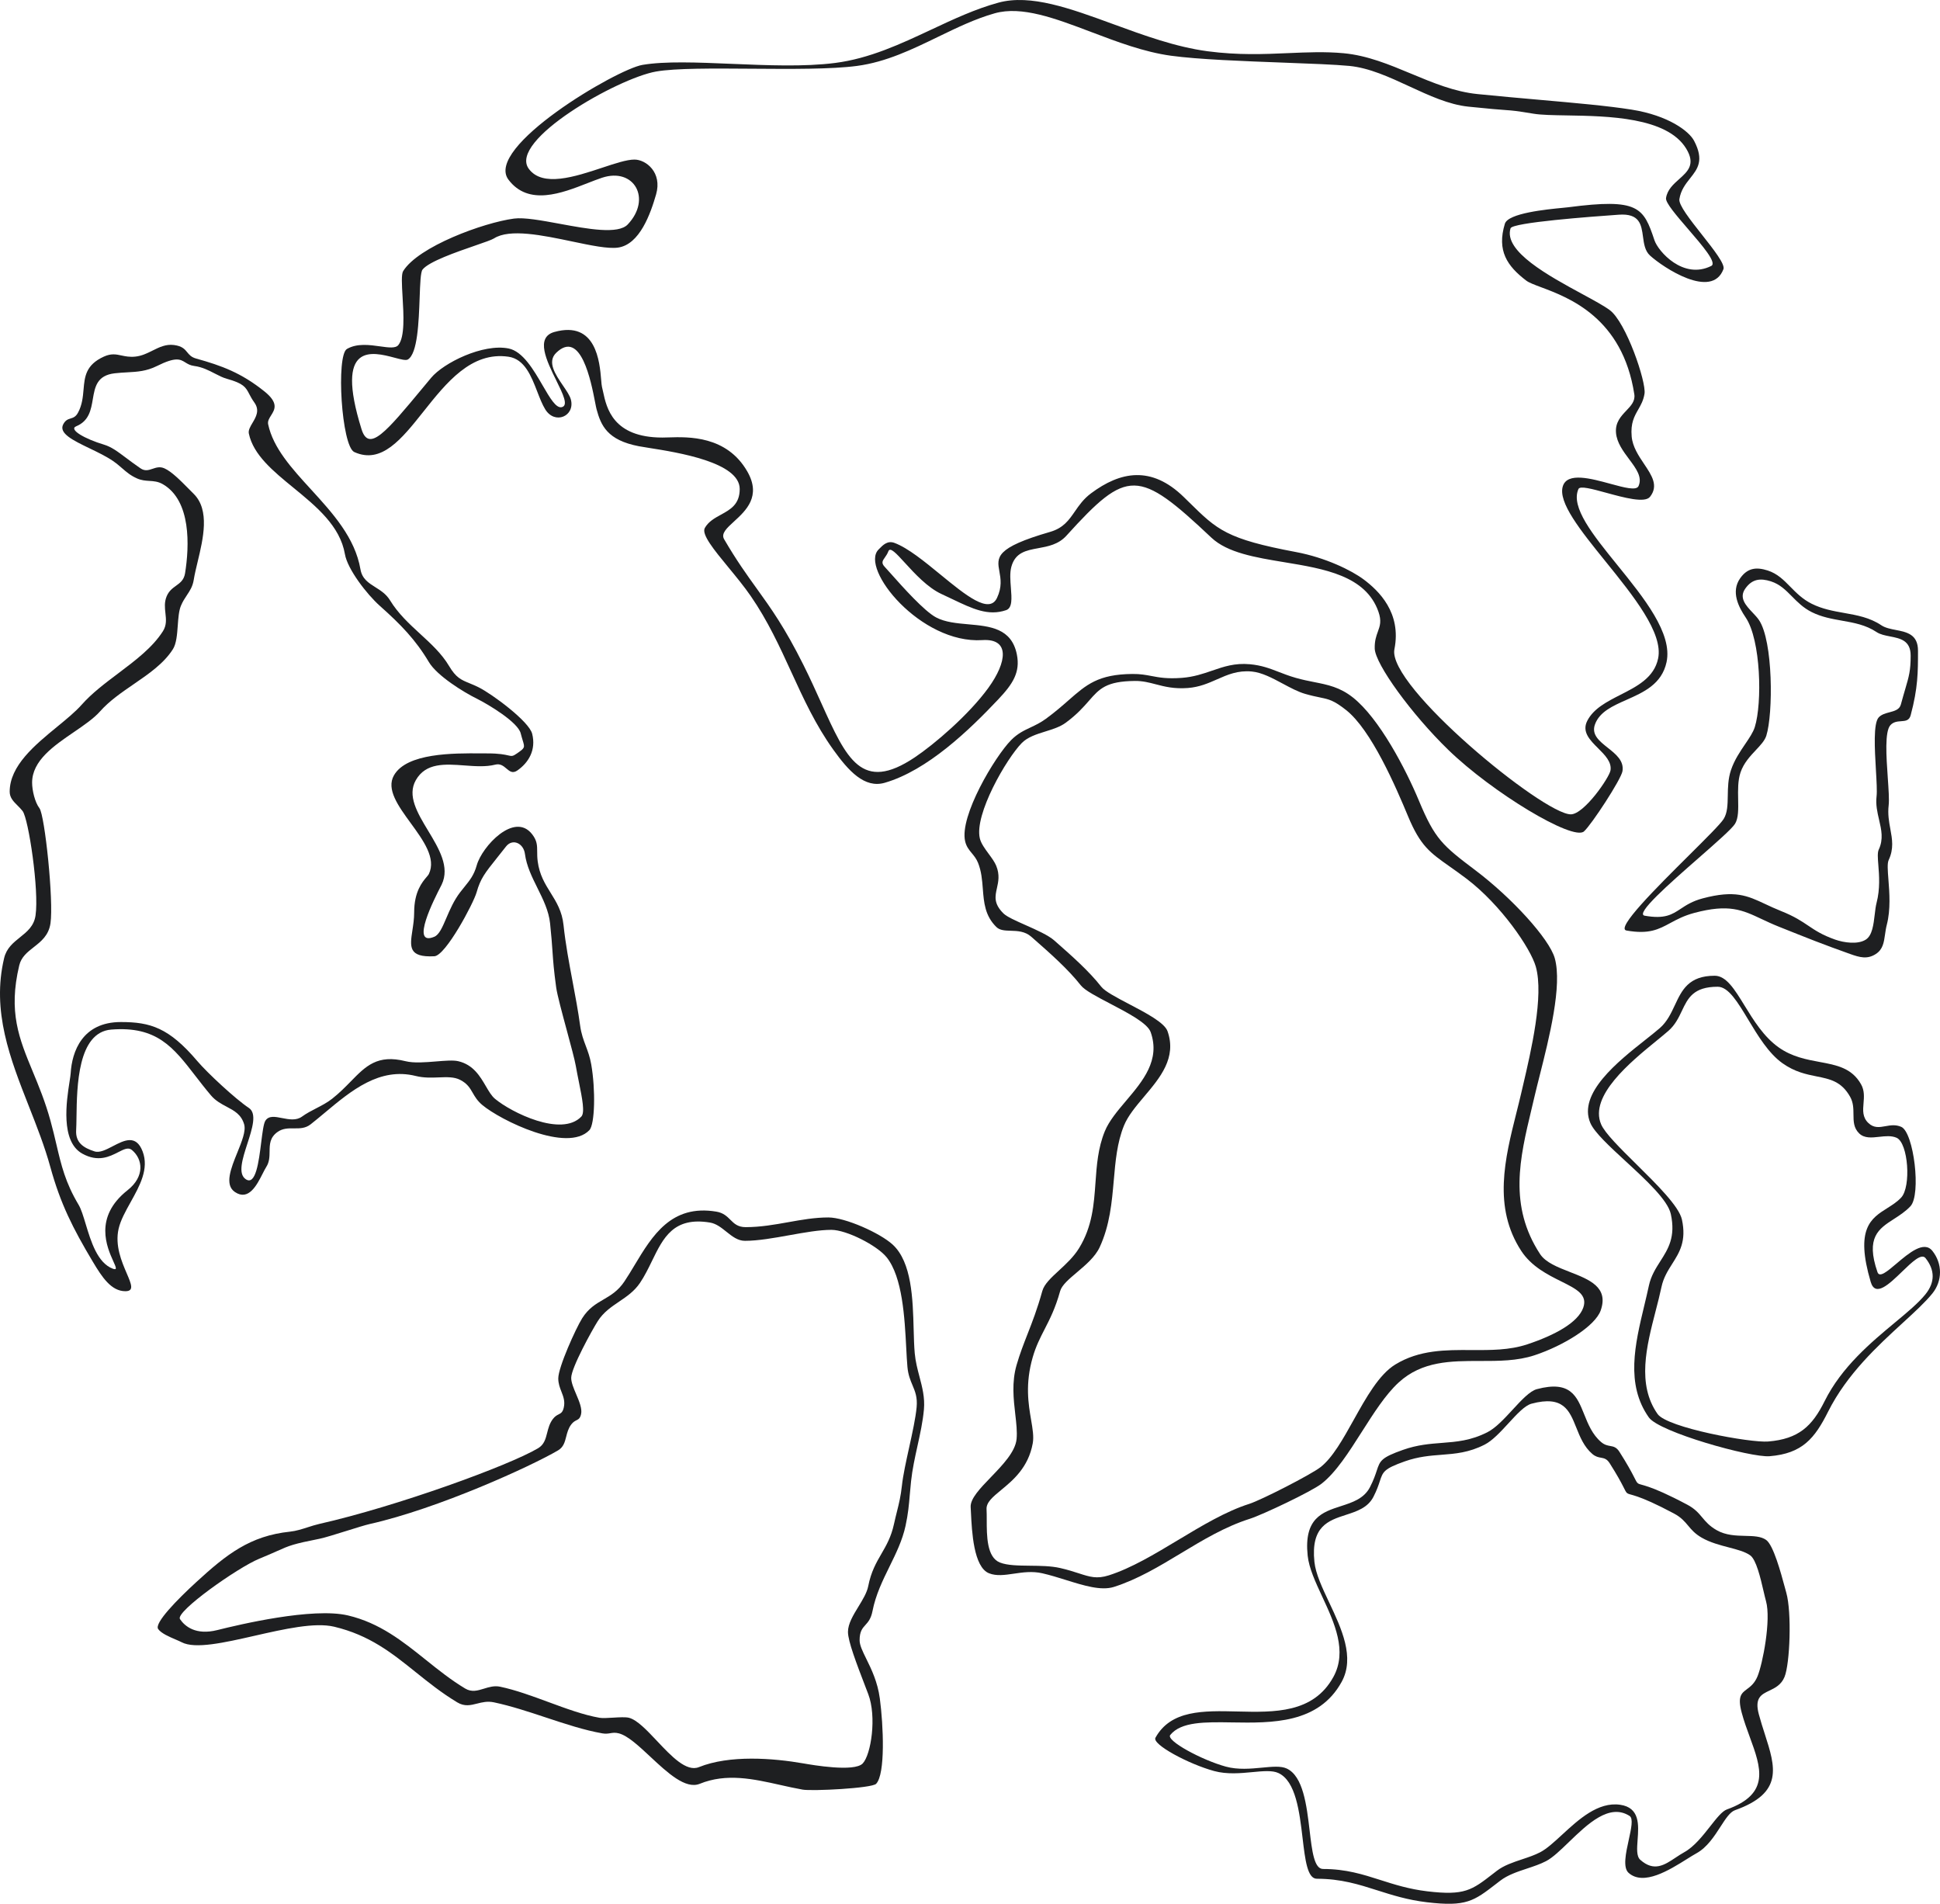 <svg width="529" height="519" viewBox="0 0 529 519" fill="none" xmlns="http://www.w3.org/2000/svg">
<path fill-rule="evenodd" clip-rule="evenodd" d="M109.77 80.858C109.575 77.562 109.408 74.759 109.932 73.91C114.066 67.213 131.838 60.691 140.151 59.589C142.933 59.221 147.655 60.092 152.624 61.008C160.301 62.425 168.566 63.949 171.179 61.181C177.796 54.168 172.889 45.574 164.172 48.452C162.972 48.848 161.649 49.365 160.247 49.913C153.181 52.677 144.115 56.223 138.649 48.982C132 40.172 168.08 18.894 175.182 17.69C181.342 16.645 190.169 17.015 199.516 17.406C209.154 17.81 219.345 18.237 227.729 17.16C237.12 15.953 245.565 11.997 253.903 8.09C259.974 5.246 265.988 2.428 272.269 0.718C281.028 -1.667 291.866 2.301 303.529 6.571C311.857 9.62 320.607 12.823 329.321 13.977C337.619 15.076 344.664 14.769 351.291 14.481C356.434 14.257 361.324 14.044 366.354 14.508C372.844 15.105 378.855 17.612 384.851 20.113C390.732 22.564 396.598 25.011 402.887 25.645C408.656 26.228 414.326 26.728 419.688 27.201C429.584 28.075 438.433 28.856 444.925 29.888C454.934 31.48 460.565 35.752 461.94 38.374C464.739 43.714 462.901 46.035 460.866 48.605C459.632 50.164 458.325 51.814 457.936 54.286C457.688 55.866 460.895 59.932 464.065 63.95C467.277 68.022 470.451 72.044 469.947 73.379C466.799 81.721 453.559 72.964 449.929 69.666C448.537 68.402 448.271 66.44 448.009 64.511C447.568 61.271 447.141 58.124 441.421 58.529C433.914 59.059 412.395 60.65 411.895 62.241C409.93 68.49 422.346 75.222 431.414 80.139C434.571 81.85 437.322 83.342 438.919 84.517C443.423 87.829 448.928 104.141 448.428 107.323C448.141 109.144 447.425 110.397 446.71 111.649C445.655 113.493 444.602 115.335 444.925 118.991C445.173 121.803 446.804 124.234 448.318 126.489C450.422 129.623 452.299 132.42 449.929 135.433C448.527 137.216 442.865 135.669 437.99 134.337C434.166 133.291 430.827 132.379 430.412 133.312C428.217 138.235 434.356 145.813 441.005 154.021C448.262 162.978 456.126 172.686 454.433 180.515C453.136 186.514 448.168 188.719 443.511 190.786C439.737 192.461 436.165 194.046 434.916 197.487C433.902 200.277 436.111 202.028 438.399 203.842C440.596 205.583 442.866 207.383 442.422 210.216C442.075 212.434 433.95 224.859 431.913 226.658C428.91 229.31 406.89 216.05 394.88 204.382C384.953 194.739 374.979 181.045 374.862 176.802C374.804 174.711 375.283 173.39 375.716 172.198C376.284 170.635 376.771 169.294 375.862 166.725C372.394 156.924 361.097 155.062 350.187 153.263C342.352 151.972 334.716 150.713 330.322 146.571C310.349 127.748 307.421 127.685 290.786 146.041C288.616 148.435 285.766 148.958 283.106 149.446C279.828 150.047 276.84 150.595 275.773 154.527C275.329 156.163 275.493 158.255 275.649 160.229C275.876 163.112 276.084 165.744 274.346 166.337C269.464 168.002 265.221 165.976 259.68 163.33C258.746 162.883 257.774 162.419 256.756 161.952C252.94 160.202 249.402 156.334 246.758 153.444C244.374 150.837 242.717 149.026 242.243 150.284C241.972 150.999 241.597 151.532 241.276 151.986C240.65 152.874 240.236 153.46 241.242 154.527C241.618 154.926 242.207 155.587 242.942 156.413C246.114 159.977 252.004 166.594 255.254 168.317C257.738 169.632 260.907 169.915 264.074 170.197C269.957 170.722 275.83 171.245 277.274 178.394C278.258 183.263 276.164 186.465 272.27 190.592C264.305 199.033 252.894 210.03 241.242 213.398C235.737 214.99 231.366 210.151 227.229 204.382C222.387 197.631 219.103 190.466 215.79 183.24C212.596 176.274 209.376 169.25 204.709 162.482C202.929 159.901 200.722 157.219 198.65 154.702C194.682 149.879 191.211 145.662 192.198 143.919C193.184 142.176 194.889 141.241 196.584 140.311C199.155 138.901 201.706 137.502 201.706 133.312C201.706 126 184.721 123.326 176.938 122.101C175.792 121.92 174.845 121.771 174.181 121.643C165.582 119.986 163.866 115.987 162.671 111.566C162.574 111.207 162.446 110.548 162.28 109.693C161.179 104.016 158.391 89.648 151.661 96.185C149.112 98.662 151.474 102.123 153.523 105.126C154.489 106.541 155.385 107.854 155.665 108.914C156.86 113.448 151.289 115.881 148.658 111.566C147.849 110.239 147.19 108.54 146.507 106.777C144.855 102.516 143.059 97.885 138.649 97.246C128.523 95.779 121.723 104.332 115.492 112.169C109.492 119.716 104.02 126.599 96.612 123.235C93.109 121.644 91.607 96.86 94.61 95.125C97.355 93.538 100.813 94.025 103.65 94.424C105.957 94.748 107.853 95.015 108.622 94.064C110.423 91.837 110.064 85.796 109.77 80.858ZM129.629 66.922C132.125 66.06 134.104 65.377 134.689 65C138.957 62.253 148.002 64.15 155.994 65.825C161.093 66.895 165.764 67.874 168.492 67.5C174.456 66.682 177.41 58.174 178.902 53C180.632 47 176.138 43.5 173 43.5C170.914 43.5 167.744 44.551 164.222 45.718C156.841 48.165 147.913 51.124 144.178 46C138.576 38.316 168.362 21.35 178.902 19.5C184.155 18.578 194.329 18.654 204.937 18.733C215.615 18.813 226.731 18.896 233.711 17.967C241.622 16.915 248.736 13.464 255.761 10.057C260.875 7.576 265.942 5.118 271.234 3.626C278.613 1.546 287.743 5.007 297.568 8.731C304.585 11.391 311.956 14.185 319.297 15.191C326.712 16.208 339.145 16.671 350.024 17.075C357.362 17.348 363.993 17.595 367.899 17.967C373.364 18.489 378.853 21.026 384.327 23.556C389.7 26.04 395.058 28.516 400.359 29.07C406.286 29.689 408.858 29.878 410.525 29.999C412.748 30.162 413.363 30.207 418.181 31C420.282 31.346 423.487 31.399 427.221 31.462C438.471 31.65 454.536 31.919 459.785 40.5C462.408 44.788 460.224 46.735 457.867 48.836C456.292 50.24 454.639 51.713 454.292 54C454.103 55.242 457.153 58.778 460.312 62.44C464.211 66.96 468.276 71.671 466.621 72.5C458.974 76.328 452.139 68.5 451.14 65.5C448.144 56.5 446.801 54 427.649 56.5C427.33 56.542 426.799 56.593 426.117 56.659C421.758 57.081 411.227 58.1 410.347 61C408.115 68.348 410.972 72.532 416.183 76.5C416.93 77.068 418.368 77.606 420.227 78.302C427.82 81.144 442.437 86.614 445.647 107.5C445.93 109.343 444.747 110.59 443.459 111.947C442.002 113.482 440.41 115.159 440.653 118C440.883 120.693 442.622 123.022 444.24 125.191C446.144 127.741 447.881 130.068 446.801 132.5C446.214 133.823 442.929 132.927 439.134 131.892C433.788 130.433 427.43 128.699 426.171 132.5C424.722 136.875 431.014 144.659 437.786 153.037C445.383 162.435 453.584 172.581 452.139 179.5C451.045 184.736 446.431 187.086 441.874 189.407C438.186 191.286 434.536 193.145 432.819 196.5C431.281 199.504 433.528 201.745 435.767 203.979C437.637 205.844 439.502 207.705 439.155 210C438.862 211.935 431.96 222 428.324 222C420.834 222 378.231 187 380.228 177C382.226 167 375.889 161 371.894 158C368.525 155.47 361.407 152 353.417 150.5C334.437 146.937 331.912 144.454 324.313 136.984C323.831 136.51 323.328 136.016 322.799 135.5C313.941 126.856 305.477 128.533 297.487 134.5C295.447 136.024 294.242 137.768 293.103 139.418C291.471 141.781 289.974 143.95 286.345 145C271.348 149.338 271.81 151.894 272.514 155.79C272.865 157.732 273.276 160.006 271.863 163C269.73 167.518 263.304 162.253 256.479 156.662C252.108 153.081 247.573 149.366 243.898 148C242.018 147.301 240.776 148.571 239.777 149.592C239.703 149.667 239.63 149.742 239.559 149.814C234.409 155 251.039 175.587 267.868 174.5C275.43 174.012 274.616 180.465 269.522 187.5C264.186 194.867 254.755 202.919 249.391 206.5C234.98 216.119 230.855 206.975 223.955 191.676C222.496 188.443 220.914 184.935 219.084 181.271C213.975 171.039 210.228 165.837 206.358 160.463C203.626 156.671 200.833 152.793 197.455 147C196.554 145.454 198.154 143.991 200.141 142.174C203.386 139.207 207.665 135.295 203.777 128.533C198.15 118.747 187.709 119.074 182.281 119.244C181.661 119.263 181.107 119.281 180.632 119.281C167.127 119.281 165.397 111.216 164.45 106.802C164.346 106.319 164.252 105.88 164.153 105.5C164.059 105.142 164.004 104.471 163.931 103.601C163.521 98.663 162.58 87.326 151.169 90.5C145.9 91.965 149.072 98.404 151.675 103.689C153.513 107.421 155.067 110.577 153.166 111C151.613 111.346 149.962 108.503 147.993 105.113C145.53 100.873 142.57 95.778 138.684 95C131.693 93.6 120.957 98.918 117.555 103C116.743 103.974 115.961 104.916 115.21 105.821C105.331 117.721 100.584 123.439 98.579 117C91.155 93.16 101.513 95.905 107.599 97.518C109.299 97.969 110.666 98.331 111.219 98C113.872 96.412 114.188 87.759 114.429 81.152C114.568 77.322 114.683 74.179 115.214 73.5C116.925 71.309 124.408 68.725 129.629 66.922Z" fill="#1E1F21"/>
<path fill-rule="evenodd" clip-rule="evenodd" d="M488.201 159.973C489.817 161.616 491.512 163.339 494.002 164.587C496.898 166.039 499.903 166.573 502.87 167.1C506.382 167.724 509.841 168.338 513.001 170.455C514.075 171.174 515.514 171.456 516.965 171.739C519.957 172.325 523 172.92 523 177.39C523 183.257 523 187.525 521 194.993C520.608 196.456 519.562 196.531 518.391 196.614C517.411 196.684 516.344 196.76 515.501 197.66C513.882 199.387 514.359 206.255 514.761 212.043C514.98 215.195 515.177 218.026 515.001 219.531C514.717 221.95 515.098 224.026 515.462 226.006C515.972 228.787 516.448 231.379 515.001 234.467C514.589 235.346 514.741 237.297 514.935 239.779C515.211 243.318 515.572 247.938 514.501 252.071C514.263 252.988 514.135 253.886 514.013 254.742C513.704 256.915 513.434 258.817 511.501 260.072C509.166 261.589 507.094 260.995 504.501 260.072C497.008 257.407 493.008 255.807 485.02 252.611L485.003 252.604C483.26 251.907 481.765 251.203 480.383 250.553C475.078 248.056 471.454 246.35 462.004 248.87C459.174 249.625 457.227 250.676 455.451 251.634C452.277 253.346 449.649 254.764 443.506 253.671C440.468 253.131 451.746 241.924 460.567 233.158C465.2 228.554 469.155 224.624 470.004 223.265C471.054 221.584 471.091 219.359 471.132 216.906C471.169 214.689 471.209 212.286 472.004 209.929C472.928 207.189 474.487 204.892 475.874 202.849C477.021 201.159 478.05 199.643 478.503 198.194C480.537 191.685 480.185 174.497 476.003 168.321C474.121 165.542 471.909 161.344 474.504 157.652C476.487 154.831 478.876 154.518 482.003 155.519C484.654 156.367 486.377 158.119 488.201 159.973ZM488.644 162.604C490.147 164.125 491.723 165.721 494.038 166.876C496.731 168.22 499.525 168.715 502.283 169.203C505.549 169.781 508.765 170.349 511.703 172.309C512.702 172.975 514.04 173.236 515.388 173.498C518.171 174.04 521 174.592 521 178.73C521 182.818 520.541 184.38 519.521 187.851C519.186 188.992 518.79 190.338 518.33 192.049C517.952 193.454 516.627 193.806 515.235 194.177C514.162 194.462 513.049 194.758 512.299 195.554C510.781 197.167 511.19 204.174 511.527 209.941C511.706 213.002 511.864 215.715 511.703 217.085C511.433 219.375 511.918 221.459 512.386 223.473C513.019 226.195 513.623 228.792 512.299 231.606C511.916 232.42 512.035 233.923 512.189 235.865C512.409 238.636 512.7 242.3 511.703 246.127C511.467 247.031 511.336 248.152 511.199 249.322C510.88 252.035 510.532 255.009 508.781 256.141C506.61 257.545 502.805 256.995 500.394 256.141C496.834 254.88 495.01 253.653 493.087 252.359C491.244 251.119 489.311 249.818 485.67 248.368C484.05 247.722 482.66 247.071 481.375 246.468C476.443 244.156 473.073 242.577 464.287 244.91C461.473 245.658 459.802 246.758 458.308 247.742C455.906 249.324 453.962 250.604 448.47 249.632C445.781 249.155 455.151 240.943 463.131 233.949C467.935 229.738 472.236 225.969 473.097 224.596C474.062 223.057 474.013 220.577 473.959 217.904C473.91 215.427 473.857 212.786 474.605 210.576C475.47 208.021 477.234 206.142 478.801 204.473C480.078 203.112 481.223 201.892 481.641 200.561C483.532 194.535 483.515 174.734 479.627 169.016C479.176 168.353 478.551 167.69 477.912 167.013C476.07 165.062 474.117 162.993 475.908 160.456C477.753 157.843 479.973 157.554 482.881 158.48C485.347 159.266 486.948 160.887 488.644 162.604Z" fill="#1E1F21"/>
<path fill-rule="evenodd" clip-rule="evenodd" d="M475.709 274.135C478.154 278.117 480.944 282.661 485.024 285.542C488.667 288.114 492.568 288.836 496.178 289.505C500.8 290.361 504.946 291.128 507.466 295.577C508.438 297.292 508.29 299.057 508.149 300.746C507.985 302.712 507.829 304.576 509.461 306.14C510.966 307.582 512.492 307.308 514.128 307.014C515.474 306.773 516.895 306.518 518.438 307.196C521.856 308.698 523.923 325.681 520.931 328.85C519.569 330.293 517.972 331.321 516.45 332.301C512.28 334.985 508.667 337.311 511.954 346.807C512.504 348.395 514.599 346.62 517.13 344.476C520.491 341.628 524.621 338.129 526.916 340.998C529.685 344.46 529.704 349.172 526.916 352.617C524.969 355.022 522.088 357.662 518.825 360.653C512.054 366.858 503.635 374.573 498.489 384.834C494.842 392.106 491.482 396.253 482.53 396.982C477.364 397.403 452.446 390.416 449.615 386.419C443.214 377.381 445.837 366.446 448.357 355.94C448.795 354.111 449.231 352.295 449.615 350.504C450.193 347.811 451.48 345.794 452.751 343.801C454.878 340.467 456.96 337.203 455.6 330.963C454.769 327.149 448.859 321.705 443.342 316.623C438.928 312.557 434.765 308.722 433.657 306.14C430.194 298.069 441.2 289.367 448.676 283.456C450.177 282.269 451.537 281.194 452.608 280.26C454.588 278.532 455.662 276.24 456.711 274C458.626 269.913 460.459 266 467.569 266C470.715 266 473 269.722 475.709 274.135ZM476.7 277.953C479.312 282.29 482.23 287.134 486.039 289.844C489.415 292.246 492.561 292.878 495.383 293.445C499.029 294.177 502.134 294.801 504.491 298.994C505.38 300.575 505.392 302.218 505.404 303.796C505.418 305.696 505.431 307.501 506.974 308.992C508.394 310.362 510.397 310.14 512.443 309.912C514.081 309.73 515.747 309.545 517.162 310.171C520.346 311.581 521.187 323.513 518.4 326.488C517.296 327.666 515.953 328.512 514.611 329.357C510.191 332.142 505.799 334.909 510.11 349.483C511.362 353.715 515.141 350.064 518.659 346.665C521.375 344.042 523.935 341.569 525.059 342.984C527.638 346.234 527.656 349.576 525.059 352.81C523.14 355.199 520.122 357.708 516.7 360.553C510.182 365.974 502.195 372.615 497.536 381.976C494.139 388.802 490.474 392.289 482.136 392.974C477.324 393.369 454.625 389.227 451.988 385.475C446.302 377.384 448.967 367.056 451.461 357.388C452.038 355.154 452.605 352.955 453.058 350.827C453.597 348.298 454.795 346.404 455.979 344.534C457.96 341.404 459.899 338.34 458.632 332.482C457.854 328.881 451.788 322.893 446.182 317.358C441.754 312.987 437.613 308.899 436.589 306.492C433.292 298.749 444.601 289.517 451.718 283.707C452.964 282.69 454.081 281.778 454.969 280.997C456.804 279.384 457.739 277.418 458.627 275.549C460.261 272.111 461.741 269 468.382 269C471.306 269 473.817 273.168 476.7 277.953Z" fill="#1E1F21"/>
<path fill-rule="evenodd" clip-rule="evenodd" d="M43.131 444.097C42.003 442.489 48.4 435.999 53.526 431.296C61.788 423.717 68.185 418.688 79.079 417.549C80.725 417.377 82.33 416.862 83.933 416.348C84.984 416.011 86.035 415.674 87.095 415.434C108.139 410.675 138.702 399.571 146.719 394.813C148.382 393.825 148.778 392.267 149.203 390.598C149.518 389.358 149.849 388.056 150.727 386.881C151.315 386.095 151.857 385.817 152.325 385.578C152.948 385.259 153.44 385.007 153.733 383.709C154.116 382.012 153.615 380.73 153.091 379.389C152.668 378.306 152.23 377.186 152.23 375.778C152.23 372.702 157.036 362.102 158.743 359.387C160.465 356.648 162.494 355.465 164.537 354.274C166.523 353.116 168.522 351.95 170.267 349.34C171.211 347.929 172.12 346.418 173.042 344.885C177.865 336.868 183.044 328.26 195.319 330.305C197.251 330.627 198.228 331.6 199.164 332.531C200.196 333.558 201.178 334.535 203.335 334.535C207.369 334.535 211.181 333.855 214.937 333.185C218.587 332.533 222.184 331.891 225.882 331.892C230.482 331.892 239.992 336.142 243.418 339.294C248.638 344.097 248.911 354.139 249.135 362.406C249.199 364.772 249.259 366.993 249.431 368.904C249.633 371.165 250.178 373.235 250.715 375.271C251.48 378.176 252.227 381.013 251.936 384.238C251.637 387.549 250.908 390.867 250.172 394.213C249.477 397.379 248.775 400.57 248.428 403.801C248.281 405.174 248.177 406.386 248.079 407.528C247.841 410.311 247.638 412.68 246.925 415.963C246.067 419.914 244.33 423.449 242.572 427.026C240.69 430.856 238.783 434.736 237.907 439.228C237.502 441.301 236.711 442.179 235.982 442.987C235.15 443.91 234.399 444.742 234.399 447.159C234.399 448.51 235.209 450.157 236.22 452.212C237.582 454.98 239.308 458.491 239.911 463.021C240.89 470.383 241.464 483.59 238.909 486.286C237.744 487.515 221.447 488.326 218.867 487.873C216.821 487.513 214.781 487.056 212.744 486.6C205.399 484.957 198.107 483.324 190.809 486.286C186.931 487.861 181.986 483.247 177.35 478.922C174.202 475.985 171.196 473.18 168.764 472.539C167.763 472.275 167.101 472.383 166.416 472.495C165.801 472.595 165.168 472.698 164.255 472.539C159.317 471.676 154.12 469.955 148.861 468.213C144.141 466.649 139.371 465.069 134.694 464.079C132.925 463.704 131.465 464.073 130.082 464.423C128.315 464.87 126.674 465.285 124.673 464.079C120.391 461.497 116.819 458.629 113.346 455.84C106.898 450.663 100.79 445.758 91.104 443.458C85.827 442.205 77.466 444.105 69.463 445.924C61.13 447.818 53.186 449.623 49.518 447.688C49.114 447.475 48.548 447.233 47.915 446.963C46.188 446.226 43.956 445.274 43.131 444.097ZM49.075 441.388C47.726 439.395 64.892 427.303 70.652 424.948C72.91 424.025 74.43 423.346 75.63 422.81C78.964 421.321 79.832 420.933 87.212 419.468C88.494 419.213 91.576 418.251 94.538 417.326C97.135 416.516 99.639 415.734 100.76 415.482C119.602 411.251 144.989 399.626 152.167 395.395C153.656 394.517 154.011 393.131 154.391 391.647C154.674 390.545 154.97 389.387 155.756 388.343C156.282 387.643 156.768 387.396 157.187 387.183C157.745 386.9 158.185 386.676 158.448 385.522C158.788 384.022 157.94 382.028 157.108 380.07C156.427 378.467 155.756 376.889 155.756 375.628C155.756 372.892 161.453 362.599 162.982 360.184C164.528 357.742 166.666 356.296 168.812 354.845C170.885 353.442 172.965 352.036 174.523 349.722C175.801 347.823 176.811 345.748 177.796 343.727C180.862 337.427 183.679 331.642 193.591 333.282C195.299 333.564 196.693 334.68 198.073 335.784C199.631 337.031 201.171 338.264 203.125 338.264C206.737 338.264 211.024 337.494 215.248 336.736C219.353 336 223.399 335.274 226.709 335.274C230.828 335.275 239.159 339.515 241.763 342.747C246.104 348.135 246.687 359.304 247.111 367.432C247.213 369.384 247.305 371.16 247.439 372.639C247.635 374.812 248.242 376.256 248.817 377.621C249.531 379.319 250.194 380.895 249.948 383.599C249.68 386.543 248.796 390.559 247.913 394.569C247.078 398.361 246.244 402.148 245.933 405.021C245.623 407.891 245.146 409.804 244.588 412.044C244.33 413.078 244.054 414.182 243.77 415.482C242.998 419.012 241.679 421.285 240.352 423.573C238.944 426 237.526 428.444 236.745 432.421C236.397 434.194 235.248 436.073 234.088 437.971C232.665 440.299 231.225 442.655 231.225 444.875C231.225 447.429 233.564 453.522 235.984 459.827C236.238 460.488 236.492 461.151 236.745 461.813C239.104 467.987 237.527 478.347 235.24 480.745C232.952 483.142 221.493 481.148 219.182 480.745C210.745 479.271 198.926 478.377 190.58 481.741C187.169 483.116 183.067 478.764 179.172 474.631C176.407 471.698 173.747 468.875 171.512 468.29C170.598 468.05 168.844 468.155 167.149 468.257C165.694 468.344 164.282 468.428 163.484 468.29C159.127 467.534 154.375 465.781 149.573 464.01C145.129 462.371 140.643 460.716 136.387 459.821C134.78 459.483 133.347 459.925 131.969 460.349C130.254 460.878 128.624 461.38 126.853 460.319C123.005 458.014 119.562 455.257 116.137 452.514C109.815 447.45 103.55 442.432 94.894 440.392C85.249 438.117 65.134 442.907 59.267 444.377C53.401 445.847 50.425 443.381 49.075 441.388Z" fill="#1E1F21"/>
<path fill-rule="evenodd" clip-rule="evenodd" d="M393.164 393.355C397.171 393.048 401.042 392.75 405.583 390.444C407.857 389.289 410.218 386.731 412.473 384.286C414.873 381.685 417.154 379.213 419.085 378.698C428.233 376.26 429.98 380.607 431.972 385.558C433.043 388.222 434.185 391.062 436.588 393.114C437.523 393.912 438.327 394.057 439.066 394.19C439.966 394.351 440.768 394.495 441.588 395.783C445.833 402.448 445.911 403.831 446.624 404.365C447.476 405.003 449.235 404.428 460.091 410.198C462.174 411.305 463.168 412.49 464.177 413.69C465.145 414.843 466.125 416.011 468.092 417.139C470.59 418.571 473.382 418.638 475.902 418.699C478.149 418.753 480.18 418.802 481.594 419.808C483.574 421.217 485.596 428.696 486.693 432.751C486.846 433.317 486.981 433.816 487.095 434.223C488.596 439.562 488.092 453.585 486.595 457.18C485.694 459.344 484.003 460.154 482.467 460.89C480.272 461.942 478.394 462.842 479.594 467.324C480.092 469.186 480.667 470.976 481.218 472.69C484.133 481.768 486.378 488.757 473.093 493.484C471.738 493.967 470.542 495.817 469.152 497.969C467.464 500.582 465.488 503.639 462.591 505.23C461.853 505.635 460.964 506.192 459.973 506.813C455.238 509.777 448.172 514.202 444.089 510.568C442.468 509.126 443.342 505.145 444.13 501.557C444.801 498.503 445.409 495.734 444.363 495.058C438.86 491.498 432.898 497.253 427.806 502.168C425.516 504.378 423.403 506.418 421.585 507.366C419.996 508.194 418.188 508.794 416.369 509.397C413.758 510.263 411.125 511.137 409.083 512.704C408.711 512.99 408.354 513.266 408.01 513.532C401.879 518.268 399.829 519.852 389.081 518.577C383.796 517.95 379.62 516.62 375.581 515.334C370.506 513.718 365.647 512.17 359.076 512.17C356.502 512.17 355.896 507.064 355.191 501.111C354.34 493.933 353.343 485.523 348.574 483.341C346.925 482.586 344.413 482.824 341.525 483.099C338.286 483.407 334.573 483.761 331.072 482.806C324.124 480.913 314.069 475.537 315.069 473.731C319.273 466.139 328.152 466.351 337.419 466.573C347.538 466.815 358.119 467.068 363.577 457.18C367.46 450.144 363.871 442.419 360.546 435.263C358.698 431.288 356.933 427.488 356.575 424.079C355.505 413.868 360.576 412.228 365.621 410.597C368.796 409.57 371.96 408.547 373.578 405.393C374.571 403.456 375.039 402.04 375.405 400.934C376.307 398.207 376.586 397.364 382.579 395.249C386.496 393.867 389.876 393.608 393.164 393.355ZM393.069 396.593C396.864 396.301 400.53 396.018 404.831 393.826C406.985 392.729 409.22 390.297 411.356 387.974C413.629 385.502 415.789 383.153 417.618 382.664C426.282 380.347 427.937 384.477 429.823 389.183C430.838 391.715 431.919 394.413 434.195 396.364C435.08 397.122 435.843 397.26 436.542 397.386C437.394 397.54 438.154 397.676 438.931 398.9C442.953 405.237 443.025 406.55 443.701 407.057C444.508 407.662 446.176 407.118 456.455 412.6C458.427 413.652 459.369 414.777 460.324 415.918C461.241 417.014 462.17 418.124 464.033 419.196C466.319 420.511 468.974 421.207 471.403 421.843C473.728 422.452 475.847 423.007 477.237 424C478.893 425.183 480.045 430.141 480.891 433.783C481.137 434.842 481.357 435.789 481.557 436.5C482.978 441.573 480.652 453.584 479.235 457C478.434 458.93 477.321 459.764 476.367 460.478C474.853 461.613 473.741 462.446 474.926 466.889C475.532 469.161 476.345 471.382 477.129 473.522C480.19 481.879 482.806 489.021 470.898 493.273C469.594 493.739 468.086 495.657 466.354 497.861C464.313 500.458 461.959 503.452 459.253 504.943C458.443 505.39 457.663 505.909 456.896 506.418C453.844 508.448 451.002 510.338 447.265 507C446.21 506.059 446.368 503.92 446.544 501.54C446.842 497.504 447.191 492.772 441.77 492C435.755 491.144 430.468 496.012 425.96 500.162C423.785 502.164 421.792 503.999 419.986 504.943C418.481 505.73 416.769 506.3 415.046 506.874C412.573 507.697 410.079 508.527 408.146 510.017C407.794 510.288 407.456 510.55 407.13 510.803C401.323 515.304 399.381 516.809 389.201 515.598C384.197 515.002 380.242 513.738 376.416 512.516C371.61 510.98 367.008 509.509 360.784 509.509C358.346 509.509 357.773 504.657 357.105 498.999C356.299 492.178 355.355 484.185 350.838 482.111C349.276 481.393 346.897 481.62 344.162 481.881C341.094 482.174 337.578 482.51 334.262 481.603C327.682 479.804 317.872 474.501 319.106 472.978C322.06 469.33 328.581 469.435 335.992 469.553C346.822 469.726 359.554 469.93 365.841 458.5C369.508 451.832 365.812 443.999 362.436 436.845C360.546 432.84 358.756 429.047 358.416 425.792C357.403 416.088 362.205 414.529 366.983 412.979C369.99 412.003 372.987 411.03 374.519 408.033C375.46 406.193 375.903 404.847 376.25 403.796C377.103 401.204 377.367 400.402 383.044 398.393C386.754 397.08 389.955 396.833 393.069 396.593Z" fill="#1E1F21"/>
<path fill-rule="evenodd" clip-rule="evenodd" d="M313.989 184.289C316.079 184.686 318.253 185.098 322.28 184.793C325.511 184.548 328.065 183.671 330.537 182.821C333.685 181.739 336.7 180.703 340.811 181.079C344.024 181.372 346.229 182.225 348.666 183.168C350.066 183.71 351.543 184.281 353.332 184.793C355.134 185.309 356.795 185.638 358.371 185.95C362.082 186.685 365.326 187.328 368.858 190.1C376.122 195.801 383.381 209.808 386.888 218.225C391.297 228.803 393.311 230.456 402.414 237.328C412.219 244.731 422.448 255.902 423.951 261.208C426.052 268.631 422.42 283.004 419.835 293.234C419.308 295.322 418.824 297.237 418.441 298.885C418.166 300.072 417.882 301.256 417.6 302.438C414.421 315.732 411.321 328.694 419.944 341.869C421.454 344.176 424.76 345.465 428.064 346.753C433.395 348.831 438.719 350.906 436.472 357.258C434.969 361.503 426.417 366.822 418.441 369.463C413.729 371.023 408.641 371.021 403.562 371.019C395.66 371.016 387.782 371.013 381.379 376.892C377.806 380.173 374.574 385.254 371.357 390.308C367.81 395.883 364.284 401.425 360.344 404.487C357.607 406.613 344.216 412.96 340.811 414.039C334.074 416.172 328.023 419.82 322.012 423.443C316.092 427.012 310.21 430.558 303.748 432.612C300.257 433.721 295.549 432.252 290.642 430.721C288.51 430.056 286.34 429.379 284.216 428.897C281.459 428.271 278.857 428.653 276.447 429.007C273.982 429.369 271.717 429.702 269.691 428.897C265.474 427.221 265.006 417.476 264.76 412.357C264.733 411.795 264.709 411.288 264.683 410.855C264.543 408.556 267.263 405.736 270.206 402.686C273.408 399.366 276.874 395.773 277.204 392.281C277.392 390.284 277.129 388 276.844 385.526C276.372 381.428 275.841 376.81 277.204 372.116C278.109 369.001 279.115 366.427 280.178 363.709C281.469 360.409 282.842 356.898 284.216 351.951C284.742 350.053 286.63 348.314 288.751 346.36C290.662 344.599 292.764 342.663 294.232 340.277C297.863 334.376 298.292 328.354 298.719 322.362C299.052 317.677 299.384 313.011 301.244 308.437C302.403 305.586 304.697 302.878 307.057 300.091C311.633 294.688 316.46 288.988 313.765 281.373C312.9 278.928 307.549 276.131 302.687 273.59C299.108 271.72 295.795 269.988 294.733 268.637C291.208 264.155 286.216 259.769 281.888 255.967C281.66 255.767 281.434 255.568 281.211 255.371C279.483 253.852 277.441 253.789 275.605 253.733C274.048 253.685 272.639 253.641 271.695 252.718C268.569 249.662 268.286 246.024 267.996 242.308C267.811 239.929 267.623 237.518 266.686 235.206C266.232 234.086 265.6 233.322 264.986 232.58C264.239 231.677 263.52 230.807 263.18 229.369C261.558 222.493 271.309 206.226 275.701 201.774C277.485 199.966 279.196 199.161 280.999 198.313C282.331 197.686 283.715 197.035 285.217 195.937C287.711 194.114 289.649 192.416 291.377 190.9C296.235 186.642 299.448 183.825 308.757 183.732C310.936 183.71 312.44 183.995 313.989 184.289ZM315.164 186.548C317.565 187.174 320.134 187.844 323.903 187.558C327.063 187.318 329.504 186.242 331.877 185.195C334.742 183.931 337.508 182.711 341.318 183.061C344.083 183.314 346.964 184.858 349.798 186.378C351.887 187.498 353.951 188.605 355.926 189.171C357.599 189.652 358.835 189.905 359.865 190.116C362.367 190.629 363.653 190.892 367.037 193.556C373.933 198.984 380.625 214.532 383.955 222.544C387.296 230.584 389.942 232.447 395.27 236.2C396.616 237.149 398.134 238.218 399.877 239.537C409.187 246.584 417.359 258.476 418.786 263.528C421.023 271.451 417.501 286.494 415.274 296.003C415.11 296.705 414.952 297.377 414.805 298.014C414.392 299.795 413.938 301.604 413.479 303.433C410.372 315.813 407.038 329.096 414.805 340.996C417.61 345.294 422.035 347.497 425.693 349.319C429.821 351.375 432.974 352.945 431.723 356.49C430.296 360.531 424.025 363.972 416.453 366.486C411.592 368.099 406.43 368.07 401.222 368.041C394.179 368.001 387.051 367.961 380.472 371.983C376.03 374.699 372.53 380.976 369.135 387.064C366.213 392.303 363.37 397.402 360.071 399.972C357.473 401.996 343.898 408.941 340.665 409.968C334.269 411.999 327.731 415.931 321.236 419.837C314.84 423.683 308.486 427.505 302.352 429.46C299.088 430.5 297.184 429.885 294.159 428.906C292.777 428.459 291.16 427.936 289.072 427.461C286.591 426.896 283.664 426.864 280.862 426.834C277.687 426.799 274.673 426.767 272.652 425.961C269.063 424.531 269.063 418.679 269.062 414.282C269.062 413.235 269.062 412.27 269.014 411.467C268.899 409.574 270.691 408.097 272.974 406.214C276.202 403.551 280.413 400.078 281.608 393.475C281.939 391.65 281.583 389.557 281.161 387.075C280.428 382.764 279.496 377.279 281.608 369.984C282.482 366.966 283.627 364.736 284.84 362.373C286.267 359.594 287.787 356.633 289.072 351.992C289.528 350.345 291.482 348.695 293.654 346.86C296.015 344.866 298.633 342.655 299.864 339.996C302.637 334.003 303.181 327.777 303.707 321.761C304.163 316.545 304.605 311.488 306.473 306.879C307.574 304.165 309.751 301.587 311.992 298.934C316.337 293.79 320.92 288.364 318.361 281.115C317.539 278.787 312.459 276.124 307.843 273.705C304.446 271.925 301.3 270.276 300.292 268.99C296.945 264.723 292.206 260.548 288.097 256.928C287.88 256.738 287.666 256.549 287.453 256.361C285.848 254.946 282.621 253.512 279.648 252.192C277.006 251.019 274.566 249.935 273.647 249.033C270.901 246.341 271.346 244.345 271.846 242.104C272.232 240.373 272.65 238.496 271.657 236.039C271.234 234.994 270.425 233.895 269.603 232.779C268.565 231.371 267.506 229.934 267.179 228.542C265.638 221.996 274.453 206.791 278.623 202.552C280.237 200.912 282.66 200.157 285.073 199.405C287.063 198.785 289.048 198.167 290.565 197.055C293.659 194.787 295.445 192.746 296.94 191.038C299.805 187.765 301.6 185.714 309.473 185.635C311.581 185.614 313.323 186.068 315.164 186.548Z" fill="#1E1F21"/>
<path fill-rule="evenodd" clip-rule="evenodd" d="M19.252 114.082C19.949 113.867 20.649 113.651 21.268 112.507C22.415 110.388 22.603 108.234 22.783 106.18C23.089 102.68 23.37 99.471 28.316 97.219C30.316 96.309 31.63 96.588 33.118 96.905C34.178 97.13 35.327 97.374 36.874 97.219C38.644 97.042 40.14 96.298 41.605 95.57C43.443 94.655 45.231 93.766 47.446 94.056C49.679 94.348 50.369 95.194 51.053 96.032C51.603 96.705 52.148 97.373 53.487 97.746C60.463 99.689 65.81 101.647 72.113 106.708C76.048 109.867 74.933 111.634 73.92 113.239C73.415 114.039 72.935 114.799 73.12 115.671C74.494 122.145 79.538 127.663 84.782 133.399C90.668 139.838 96.808 146.554 98.291 155.209C98.735 157.801 100.486 158.904 102.357 160.082C103.795 160.988 105.304 161.938 106.346 163.644C108.579 167.303 111.634 170.107 114.629 172.856C117.573 175.559 120.46 178.209 122.455 181.568C124.346 184.751 125.723 185.317 127.983 186.246C128.716 186.547 129.542 186.887 130.509 187.366C134.175 189.185 144.252 196.643 145.108 200.019C146.242 204.49 144.102 207.926 141.081 210.035C139.778 210.945 138.982 210.268 138.103 209.522C137.3 208.84 136.428 208.1 135.04 208.454C132.489 209.104 129.549 208.886 126.629 208.669C121.341 208.277 116.119 207.89 113.393 212.671C110.978 216.907 113.822 221.621 116.739 226.455C119.691 231.349 122.719 236.367 120.441 241.139C120.396 241.233 120.299 241.422 120.161 241.69C118.576 244.772 111.665 258.205 118.427 255.373C119.762 254.814 120.637 252.769 121.709 250.266C122.658 248.048 123.762 245.47 125.475 243.248C125.886 242.715 126.273 242.237 126.638 241.787C128.135 239.938 129.249 238.562 130.006 235.867C131.43 230.796 140.263 221.18 145.108 227.432C146.468 229.186 146.473 230.471 146.479 232.158C146.482 232.931 146.485 233.788 146.619 234.813C147.101 238.504 148.63 240.96 150.151 243.403C151.713 245.913 153.266 248.407 153.666 252.21C154.205 257.324 155.168 262.44 156.132 267.556C156.889 271.578 157.646 275.6 158.197 279.623C158.502 281.845 159.111 283.469 159.728 285.115C160.293 286.621 160.865 288.146 161.218 290.167C162.42 297.052 162.224 306.509 160.714 308.091C154.681 314.408 136.456 305.376 131.516 301.238C130.153 300.095 129.505 298.973 128.897 297.92C128.136 296.603 127.437 295.393 125.475 294.384C123.845 293.546 121.848 293.625 119.643 293.712C117.687 293.789 115.567 293.873 113.393 293.33C103.51 290.858 95.786 297.311 88.579 303.332C87.272 304.424 85.982 305.502 84.699 306.509C83.265 307.636 81.705 307.621 80.137 307.606C78.609 307.591 77.073 307.577 75.637 308.618C73.562 310.122 73.537 311.984 73.512 313.895C73.493 315.314 73.474 316.76 72.616 318.107C72.314 318.583 71.986 319.228 71.622 319.943C70.041 323.052 67.793 327.474 64.058 324.96C61.146 323 62.981 318.477 64.721 314.19C65.935 311.197 67.103 308.319 66.576 306.509C65.791 303.816 63.877 302.802 61.812 301.707C60.338 300.925 58.788 300.103 57.514 298.602C55.957 296.766 54.571 294.972 53.257 293.271C47.257 285.507 42.759 279.685 30.329 280.677C21.175 281.408 20.972 296.158 20.858 304.515C20.838 305.92 20.821 307.144 20.765 308.091C20.564 311.461 22.711 312.917 25.799 313.89C27.188 314.327 28.954 313.409 30.773 312.463C33.856 310.861 37.089 309.18 38.888 313.89C40.693 318.616 38.099 323.27 35.615 327.728C34.23 330.213 32.879 332.636 32.343 334.977C31.299 339.543 33.184 343.935 34.548 347.113C35.825 350.088 36.646 352 34.184 352C30.329 352 27.812 348.156 25.295 343.939C19.852 334.818 16.486 328.167 13.717 318.107C12.185 312.54 10.045 307.102 7.91 301.676C2.776 288.628 -2.327 275.658 1.132 261.172C1.777 258.469 3.625 256.99 5.448 255.531C7.37 253.993 9.263 252.477 9.69 249.574C10.697 242.72 7.784 223.215 6.166 221.106C5.748 220.562 5.264 220.08 4.792 219.608C3.687 218.507 2.642 217.465 2.642 215.834C2.642 208.738 9.514 203.103 15.595 198.117C18.151 196.02 20.568 194.039 22.275 192.111C25.05 188.979 28.646 186.271 32.238 183.568C36.922 180.042 41.596 176.523 44.425 172.078C45.471 170.435 45.293 168.816 45.108 167.146C44.947 165.683 44.781 164.18 45.432 162.589C46.04 161.103 47.046 160.376 48.005 159.682C49.12 158.876 50.172 158.115 50.466 156.263C51.649 148.833 52.15 136.509 44.425 132.013C43.114 131.249 41.935 131.175 40.728 131.1C39.669 131.033 38.589 130.965 37.378 130.431C35.606 129.65 34.517 128.705 33.329 127.674C32.595 127.038 31.825 126.369 30.833 125.687C29 124.425 26.672 123.304 24.451 122.235C19.978 120.081 15.938 118.136 17.241 115.671C17.852 114.514 18.55 114.299 19.252 114.082ZM28.289 121.193C23.281 119.698 18.611 117.109 20.776 116.211C24.295 114.753 24.812 111.722 25.311 108.803C25.876 105.49 26.417 102.322 31.294 101.764C32.494 101.626 33.604 101.565 34.666 101.506C37.454 101.351 39.912 101.215 42.814 99.771C47.963 97.209 49.137 97.938 50.528 98.801C51.166 99.198 51.851 99.623 52.987 99.771C55.138 100.052 56.914 100.97 58.568 101.824C59.691 102.404 60.758 102.955 61.846 103.258C66.46 104.542 66.993 105.558 67.959 107.403C68.303 108.059 68.702 108.82 69.359 109.735C70.884 111.858 69.811 113.665 68.85 115.283C68.233 116.324 67.662 117.286 67.857 118.204C69.094 124.027 74.465 128.421 80.046 132.988C86.259 138.071 92.732 143.367 94.057 151.085C94.762 155.19 100.067 162.045 103.573 165.164C109.271 170.233 113.333 174.412 116.941 180.478C119.186 184.253 126.425 188.689 129.963 190.442C133.249 192.069 141.216 196.885 141.983 199.907C142.186 200.703 142.375 201.325 142.527 201.825C143.14 203.838 143.151 203.875 140.982 205.387C139.794 206.215 139.567 206.163 138.561 205.932C137.675 205.729 136.185 205.387 132.9 205.387C132.351 205.387 131.756 205.383 131.123 205.379C123.66 205.328 110.921 205.241 107.424 211.365C105.264 215.15 108.585 219.709 111.987 224.378C115.445 229.125 118.987 233.987 116.941 238.268C116.838 238.482 116.612 238.747 116.317 239.093C115.159 240.453 112.934 243.064 112.934 248.73C112.934 250.483 112.681 252.142 112.453 253.635C111.774 258.081 111.319 261.059 118.443 260.686C121.524 260.525 129.119 246.251 129.963 243.25C131.014 239.511 132.22 238.002 135.534 233.852C136.245 232.962 137.053 231.951 137.977 230.77C139.763 228.487 142.759 229.866 143.141 232.788C143.571 236.078 145.062 239.083 146.552 242.085C148.095 245.194 149.637 248.301 149.997 251.719C150.36 255.163 150.512 257.347 150.651 259.332C150.841 262.062 151.005 264.417 151.655 269.155C151.939 271.22 153.294 276.229 154.58 280.985C155.667 285.004 156.706 288.844 157.009 290.578C157.269 292.063 157.569 293.554 157.857 294.98C158.762 299.47 159.539 303.325 158.512 304.399C153.103 310.055 139.4 303.25 134.971 299.546C134.039 298.766 133.301 297.504 132.491 296.12C130.91 293.417 129.056 290.248 124.954 289.296C123.583 288.977 121.351 289.161 118.934 289.36C116.026 289.6 112.85 289.861 110.585 289.296C102.92 287.382 99.756 290.616 95.669 294.792C94.175 296.319 92.557 297.972 90.551 299.546C89.21 300.598 87.723 301.366 86.234 302.136C84.907 302.822 83.577 303.509 82.347 304.399C80.754 305.553 78.75 305.159 76.91 304.797C75.009 304.423 73.282 304.084 72.365 305.523C71.873 306.294 71.573 308.683 71.231 311.4C70.563 316.719 69.736 323.298 67.011 321.466C64.801 319.981 66.123 315.894 67.447 311.797C68.781 307.672 70.118 303.536 67.857 302.036C64.259 299.65 56.575 292.525 53.833 289.296C46.062 280.148 40.992 278.622 32.953 278.622C22.435 278.622 19.625 286.682 19.273 292.57C19.244 293.058 19.12 293.857 18.962 294.871C18.143 300.126 16.426 311.15 22.435 314.491C26.767 316.9 29.909 315.292 32.257 314.091C33.793 313.305 34.99 312.693 35.958 313.495C38.963 315.986 39.531 320.723 34.8 324.454C25.467 331.817 29.194 340.07 30.911 343.872C31.653 345.516 32.019 346.328 30.793 345.877C26.583 344.327 24.803 338.439 23.367 333.688C22.716 331.536 22.136 329.618 21.433 328.441C17.823 322.401 16.716 317.686 15.38 311.997C14.91 309.993 14.411 307.869 13.764 305.523C12.328 300.311 10.556 296.038 8.918 292.087C5.223 283.174 2.207 275.9 5.249 263.177C5.8 260.875 7.473 259.564 9.201 258.209C11.204 256.64 13.28 255.013 13.764 251.719C14.667 245.583 12.21 222.221 10.759 220.333C9.51 218.708 8.756 215.444 8.756 213.359C8.756 207.36 14.659 203.327 20.136 199.585C22.899 197.698 25.553 195.884 27.287 193.929C29.834 191.058 33.153 188.782 36.448 186.522C40.568 183.697 44.651 180.897 47.141 176.991C48.113 175.467 48.296 172.952 48.476 170.491C48.622 168.493 48.765 166.531 49.325 165.164C49.805 163.994 50.393 163.11 50.956 162.266C51.775 161.036 52.539 159.889 52.831 158.059C53.061 156.618 53.457 154.968 53.879 153.209C55.407 146.846 57.275 139.063 52.831 134.645C52.401 134.217 51.966 133.777 51.529 133.336C49.181 130.961 46.779 128.533 44.817 127.67C43.59 127.129 42.581 127.471 41.607 127.8C40.544 128.16 39.523 128.506 38.306 127.67C36.714 126.575 35.425 125.609 34.309 124.772C31.953 123.005 30.361 121.811 28.289 121.193Z" fill="#1E1F21"/>
</svg>
